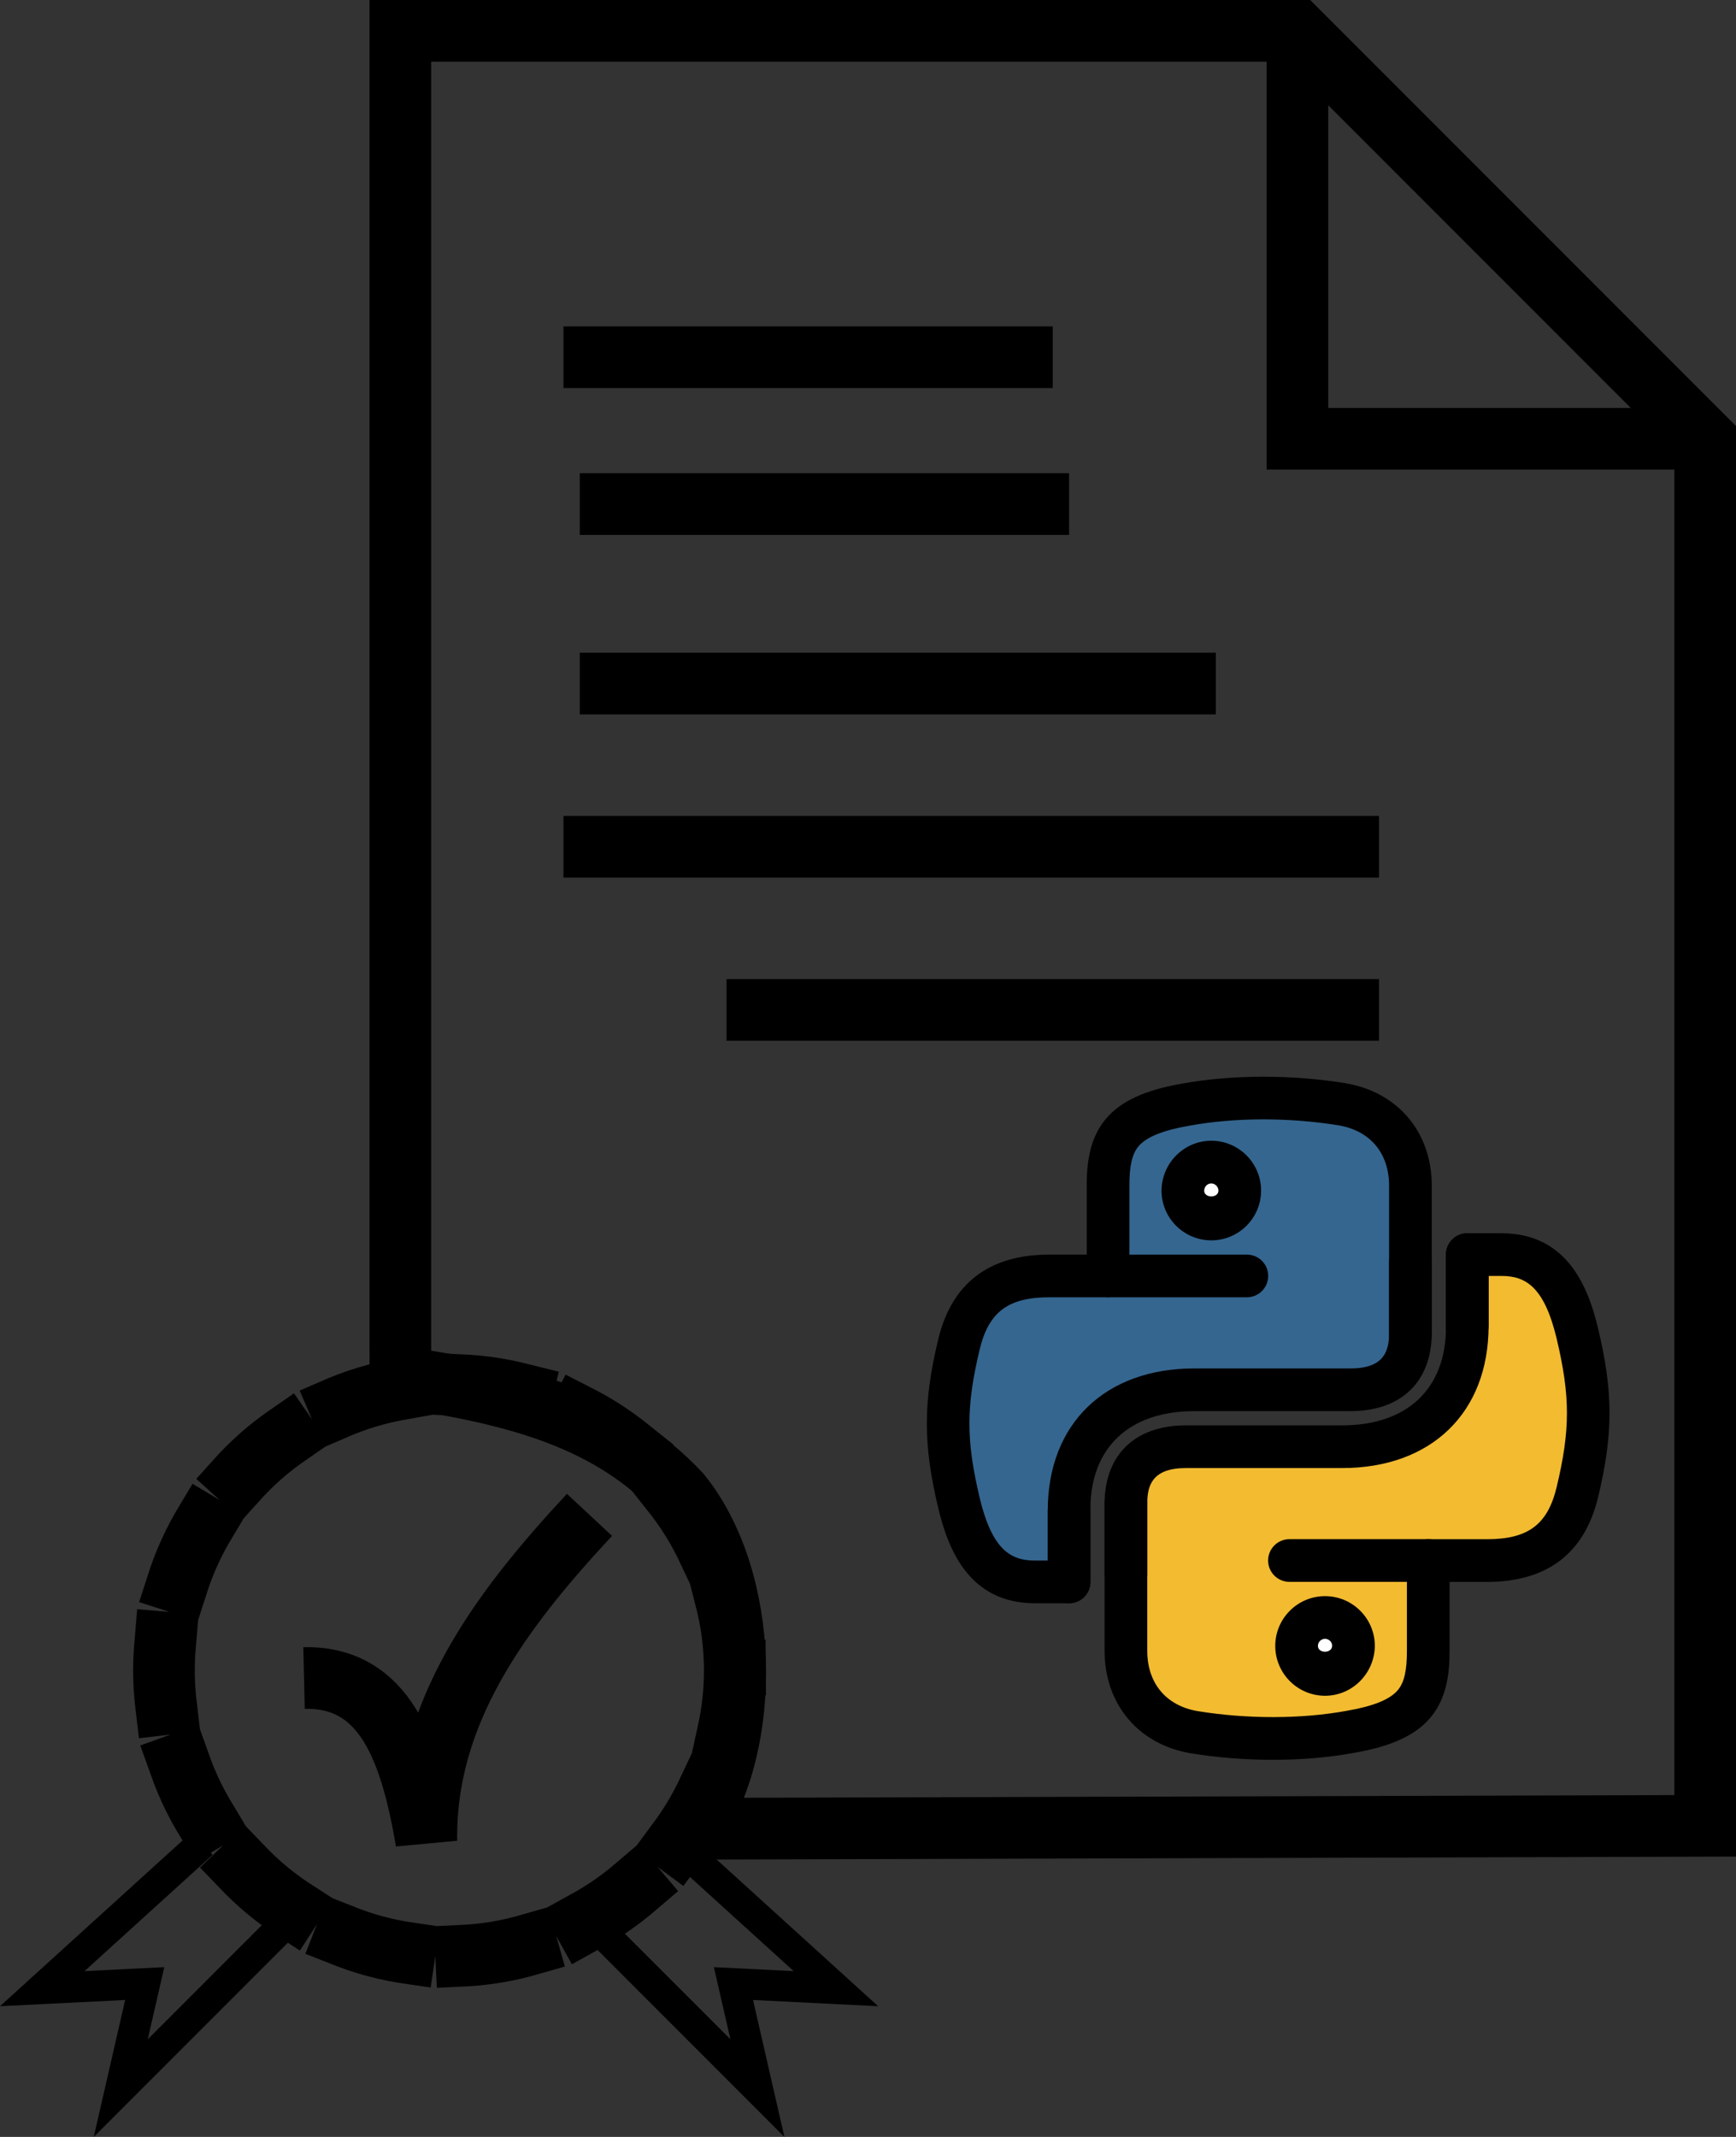 <?xml version="1.0" encoding="UTF-8" standalone="no"?>
<!-- Created with Inkscape (http://www.inkscape.org/) -->

<svg
   xmlns:dc="http://purl.org/dc/elements/1.1/"
   xmlns:cc="http://creativecommons.org/ns#"
   xmlns:rdf="http://www.w3.org/1999/02/22-rdf-syntax-ns#"
   xmlns:svg="http://www.w3.org/2000/svg"
   xmlns="http://www.w3.org/2000/svg"
   xmlns:sodipodi="http://sodipodi.sourceforge.net/DTD/sodipodi-0.dtd"
   xmlns:inkscape="http://www.inkscape.org/namespaces/inkscape"
   width="56.322mm"
   height="69.296mm"
   viewBox="0 0 56.322 69.296"
   version="1.1"
   id="svg8"
   inkscape:version="0.92.5 (2060ec1f9f, 2020-04-08)"
   sodipodi:docname="icon.svg">
  <rect x="0" y="0" width="56.322" height="69.296" fill="#333333" stroke="none"/>
  <defs
     id="defs2" />
  <sodipodi:namedview
     id="base"
     pagecolor="#ffffff"
     bordercolor="#666666"
     borderopacity="1.0"
     inkscape:pageopacity="0.0"
     inkscape:pageshadow="2"
     inkscape:zoom="0.7"
     inkscape:cx="196.37647"
     inkscape:cy="122.90425"
     inkscape:document-units="mm"
     inkscape:current-layer="layer1"
     showgrid="true"
     inkscape:snap-global="false"
     inkscape:window-width="1848"
     inkscape:window-height="1016"
     inkscape:window-x="72"
     inkscape:window-y="27"
     inkscape:window-maximized="1">
    <inkscape:grid
       type="xygrid"
       id="grid907"
       originx="-50.511"
       originy="-95.746" />
  </sodipodi:namedview>
  <g
     inkscape:label="Layer 1"
     inkscape:groupmode="layer"
     id="layer1"
     transform="translate(-50.511,-131.958)">
    <g
       id="g1089">
      <path
         sodipodi:nodetypes="cccccccc"
         inkscape:connector-curvature="0"
         id="path909"
         d="m 63.5,132.958 h 29.104 l 13.229,13.229 v 44.979 l -32.837,0.095 c 1.932,-2.791 1.843,-8.079 -0.425,-10.867 -2.242,-2.382 -5.185,-3.21 -9.071,-3.78 z"
         style="fill:none;stroke:#000000;stroke-width:2;stroke-linecap:butt;stroke-linejoin:miter;stroke-miterlimit:4;stroke-dasharray:none;stroke-opacity:1" />
      <path
         sodipodi:nodetypes="ccc"
         inkscape:connector-curvature="0"
         id="path911"
         d="m 92.604,132.958 10e-7,13.229 h 13.229"
         style="fill:none;stroke:#000000;stroke-width:2;stroke-linecap:butt;stroke-linejoin:miter;stroke-miterlimit:4;stroke-dasharray:none;stroke-opacity:1" />
      <path
         inkscape:connector-curvature="0"
         id="path913"
         d="m 68.792,143.542 h 15.875"
         style="fill:none;stroke:#000000;stroke-width:2;stroke-linecap:butt;stroke-linejoin:miter;stroke-miterlimit:4;stroke-dasharray:none;stroke-opacity:1" />
      <path
         inkscape:connector-curvature="0"
         id="path915"
         d="m 69.321,148.304 h 15.875"
         style="fill:none;stroke:#000000;stroke-width:2;stroke-linecap:butt;stroke-linejoin:miter;stroke-miterlimit:4;stroke-dasharray:none;stroke-opacity:1" />
      <path
         sodipodi:nodetypes="cc"
         style="fill:none;stroke:#000000;stroke-width:2;stroke-linecap:butt;stroke-linejoin:miter;stroke-miterlimit:4;stroke-dasharray:none;stroke-opacity:1"
         d="M 68.792,159.417 H 95.25"
         id="path917"
         inkscape:connector-curvature="0" />
      <circle
         r="9.26"
         cy="186.129"
         cx="65.09"
         id="path921"
         style="opacity:1;fill:none;fill-opacity:1;fill-rule:nonzero;stroke:#000000;stroke-width:2;stroke-linecap:square;stroke-linejoin:round;stroke-miterlimit:4;stroke-dasharray:2, 2;stroke-dashoffset:0;stroke-opacity:1;paint-order:stroke fill markers" />
      <path
         sodipodi:nodetypes="ccccc"
         inkscape:connector-curvature="0"
         id="path927"
         d="m 57.074,191.734 -5.192,4.713 3.324,-0.166 -0.777,3.39 5.481,-5.481"
         style="fill:none;stroke:#000000;stroke-width:1;stroke-linecap:butt;stroke-linejoin:miter;stroke-miterlimit:4;stroke-dasharray:none;stroke-opacity:1" />
      <path
         style="fill:none;stroke:#000000;stroke-width:1;stroke-linecap:butt;stroke-linejoin:miter;stroke-miterlimit:4;stroke-dasharray:none;stroke-opacity:1"
         d="m 72.439,191.734 5.192,4.713 -3.324,-0.166 0.777,3.39 -5.481,-5.481"
         id="path929"
         inkscape:connector-curvature="0"
         sodipodi:nodetypes="ccccc" />
      <path
         inkscape:connector-curvature="0"
         id="path931"
         d="M 74.083,164.708 H 95.25"
         style="fill:none;stroke:#000000;stroke-width:2;stroke-linecap:butt;stroke-linejoin:miter;stroke-miterlimit:4;stroke-dasharray:none;stroke-opacity:1"
         sodipodi:nodetypes="cc" />
      <path
         sodipodi:nodetypes="cc"
         style="fill:none;stroke:#000000;stroke-width:2;stroke-linecap:butt;stroke-linejoin:miter;stroke-miterlimit:4;stroke-dasharray:none;stroke-opacity:1"
         d="m 69.321,154.125 20.637,-3e-5"
         id="path933"
         inkscape:connector-curvature="0" />
      <path
         sodipodi:nodetypes="ccc"
         inkscape:connector-curvature="0"
         id="path937"
         d="m 60.375,186.373 c 2.635,-0.061 3.467,2.385 3.969,5.292 -0.062,-4.151 2.373,-7.45 5.292,-10.583"
         style="fill:none;stroke:#000000;stroke-width:2;stroke-linecap:butt;stroke-linejoin:miter;stroke-miterlimit:4;stroke-dasharray:none;stroke-opacity:1" />
      <g
         transform="matrix(0.923,0,0,0.923,80.579,166.873)"
         id="g1061">
        <path
           style="fill:#35668f"
           inkscape:connector-curvature="0"
           d="m 3.933,17.5 h 1.258 v -2.468 c 0,-1.785 2.069,-3.741 3.866,-3.741 h 5.287 c 1.47,0 2.644,-0.855 2.644,-2.362 V 3.778 C 16.988,2.312 15.78,1.214 14.344,0.967 12.572,0.668 10.645,0.684 9.057,0.972 L 9.058,0.971 C 6.82,1.376 6.414,2.221 6.414,3.782 v 2.746 h 5.293 v 0 H 4.428 c -1.54,0 -2.887,0.946 -3.307,2.741 -0.485,2.058 -0.505,3.341 0,5.491 0.376,1.597 1.273,2.74 2.812,2.74 z"
           id="path1012" />
        <polygon
           points="18.232,7.353 18.231,7.357 18.232,7.357 "
           id="polygon1014" />
        <path
           style="fill:#f2bb30"
           inkscape:connector-curvature="0"
           d="m 20.083,17.208 c 1.569,0 2.533,-0.622 3.077,-2.364 0.565,-1.794 0.54,-3.52 0,-5.818 C 22.772,7.371 22.036,6.122 20.467,6.122 H 18.75 v 2.541 c 0,1.971 -1.566,3.944 -3.361,3.944 H 10.004 C 8.531,12.607 7,13.635 7,15.204 v 4.726 c 0,1.553 1.271,2.464 2.693,2.909 1.704,0.53 3.344,0.626 5.385,0 1.357,-0.418 2.693,-1.26 2.693,-2.909 l -0.195,-2.376 h -5.381 v 0 z"
           id="path1016" />
        <path
           style="fill:#ffffff"
           inkscape:connector-curvature="0"
           d="m 13.999,18.91 c 0.559,0 1.013,0.488 1.013,1.088 0,0.606 -0.454,1.093 -1.013,1.093 -0.555,0 -1.013,-0.493 -1.013,-1.093 0.004,-0.606 0.458,-1.088 1.013,-1.088 z m -3.75,-16 c 0.559,0 1.013,0.488 1.013,1.088 0,0.606 -0.454,1.093 -1.013,1.093 C 9.694,5.091 9.236,4.598 9.236,3.998 9.24,3.392 9.694,2.91 10.249,2.91 Z"
           id="path1018" />
        <g
           id="g1022">
          <path
             inkscape:connector-curvature="0"
             d="m 7,18.25 c -0.414,0 -0.75,-0.336 -0.75,-0.75 v -2.56 c 0.03,-1.689 1.099,-2.69 2.859,-2.69 h 5.49 c 2.285,0 3.649,-1.286 3.649,-3.44 V 6.25 c 0,-0.414 0.336,-0.75 0.75,-0.75 0.414,0 0.75,0.336 0.75,0.75 v 2.5 c 0,3.061 -2.021,5 -5.149,5 H 9.109 C 7.93,13.75 7.76,14.358 7.75,14.954 V 17.5 c 0,0.414 -0.336,0.75 -0.75,0.75 z"
             id="path1020" />
        </g>
        <g
           id="g1028">
          <path
             inkscape:connector-curvature="0"
             d="M 12.169,24 C 11.203,24 10.217,23.924 9.278,23.771 7.437,23.459 6.25,22.046 6.25,20.17 v -5.23 c 0,-0.414 0.336,-0.75 0.75,-0.75 0.414,0 0.75,0.336 0.75,0.75 v 5.229 c 0,1.141 0.663,1.933 1.774,2.121 1.737,0.282 3.645,0.28 5.229,-0.01 0.937,-0.16 1.524,-0.397 1.802,-0.726 0.226,-0.267 0.322,-0.681 0.322,-1.386 v -2.42 h -4.129 c -0.414,0 -0.75,-0.336 -0.75,-0.75 0,-0.414 0.336,-0.75 0.75,-0.75 h 4.879 c 0.414,0 0.75,0.336 0.75,0.75 v 3.17 c 0,0.725 -0.077,1.646 -0.678,2.355 -0.522,0.616 -1.375,1.009 -2.685,1.233 C 14.134,23.919 13.162,24 12.169,24 Z"
             id="path1024" />
          <path
             inkscape:connector-curvature="0"
             d="m 19.688,17.75 h -2.06 c -0.414,0 -0.75,-0.336 -0.75,-0.75 0,-0.414 0.336,-0.75 0.75,-0.75 h 2.06 c 1.446,0 2.133,-0.512 2.451,-1.826 0.483,-2.019 0.483,-3.192 -10e-4,-5.231 C 21.7,7.373 21.045,7 20.198,7 h -0.45 v 1.75 c 0,0.414 -0.336,0.78 -0.75,0.78 -0.414,0 -0.75,-0.307 -0.75,-0.721 V 6.25 c 0,-0.414 0.336,-0.75 0.75,-0.75 h 1.2 c 2.325,0 3.053,1.908 3.399,3.344 0.535,2.256 0.535,3.696 0,5.931 -0.477,1.974 -1.792,2.975 -3.909,2.975 z m -5.689,4 c -0.965,0 -1.75,-0.786 -1.75,-1.752 0,-0.964 0.785,-1.748 1.75,-1.748 0.965,0 1.75,0.784 1.75,1.748 -0.01,0.97 -0.795,1.752 -1.75,1.752 z m 0,-2 c -0.138,0 -0.25,0.111 -0.25,0.248 0,0.272 0.497,0.276 0.5,-0.007 0,-0.13 -0.113,-0.241 -0.25,-0.241 z"
             id="path1026" />
        </g>
        <g
           id="g1032">
          <path
             inkscape:connector-curvature="0"
             d="m 5.002,18.5 c -0.414,0 -0.75,-0.336 -0.75,-0.75 v -2.5 c 0,-3.061 2.021,-5 5.149,-5 h 5.49 c 1.179,0 1.349,-0.608 1.359,-1.203 V 6.5 c 0,-0.414 0.336,-0.75 0.75,-0.75 0.414,0 0.75,0.336 0.75,0.75 v 2.561 c -0.03,1.689 -1.099,2.689 -2.859,2.689 h -5.49 c -2.285,0 -3.649,1.286 -3.649,3.44 v 2.56 c 0,0.414 -0.336,0.75 -0.75,0.75 z"
             id="path1030" />
        </g>
        <g
           id="g1038">
          <path
             inkscape:connector-curvature="0"
             d="m 17,9.811 c -0.414,0 -0.75,-0.336 -0.75,-0.75 V 3.83 C 16.25,2.689 15.587,1.897 14.476,1.709 12.739,1.427 10.831,1.429 9.247,1.719 8.31,1.879 7.723,2.116 7.444,2.444 7.218,2.711 7.122,3.125 7.122,3.83 v 2.42 h 4.129 c 0.414,0 0.75,0.336 0.75,0.75 0,0.414 -0.336,0.75 -0.75,0.75 H 6.372 C 5.958,7.75 5.622,7.414 5.622,7 V 3.83 C 5.622,3.105 5.699,2.184 6.3,1.475 6.822,0.859 7.675,0.466 8.985,0.242 c 1.74,-0.316 3.833,-0.322 5.737,-0.012 1.842,0.312 3.029,1.725 3.029,3.601 v 5.23 C 17.75,9.475 17.415,9.811 17,9.811 Z"
             id="path1034" />
          <path
             inkscape:connector-curvature="0"
             d="m 5.002,18.5 h -1.2 C 1.477,18.5 0.749,16.592 0.403,15.156 -0.132,12.9 -0.132,11.46 0.403,9.225 0.88,7.251 2.195,6.25 4.312,6.25 h 2.06 c 0.414,0 0.75,0.336 0.75,0.75 0,0.414 -0.336,0.75 -0.75,0.75 H 4.312 C 2.866,7.75 2.179,8.262 1.861,9.576 1.378,11.595 1.378,12.768 1.862,14.807 2.3,16.627 2.955,17 3.802,17 h 0.45 v -1.75 c 0,-0.414 0.336,-0.78 0.75,-0.78 0.414,0 0.75,0.307 0.75,0.721 v 2.56 c 0,0.413 -0.336,0.749 -0.75,0.749 z M 10.001,5.75 C 9.036,5.75 8.251,4.966 8.251,4.002 8.26,3.032 9.045,2.25 10.001,2.25 c 0.965,0 1.75,0.786 1.75,1.752 0,0.964 -0.785,1.748 -1.75,1.748 z m 0,-2 c -0.139,0 -0.249,0.114 -0.25,0.259 0,0.26 0.5,0.267 0.5,-0.007 0,-0.134 -0.116,-0.252 -0.25,-0.252 z"
             id="path1036" />
        </g>
      </g>
    </g>
  </g>
</svg>
